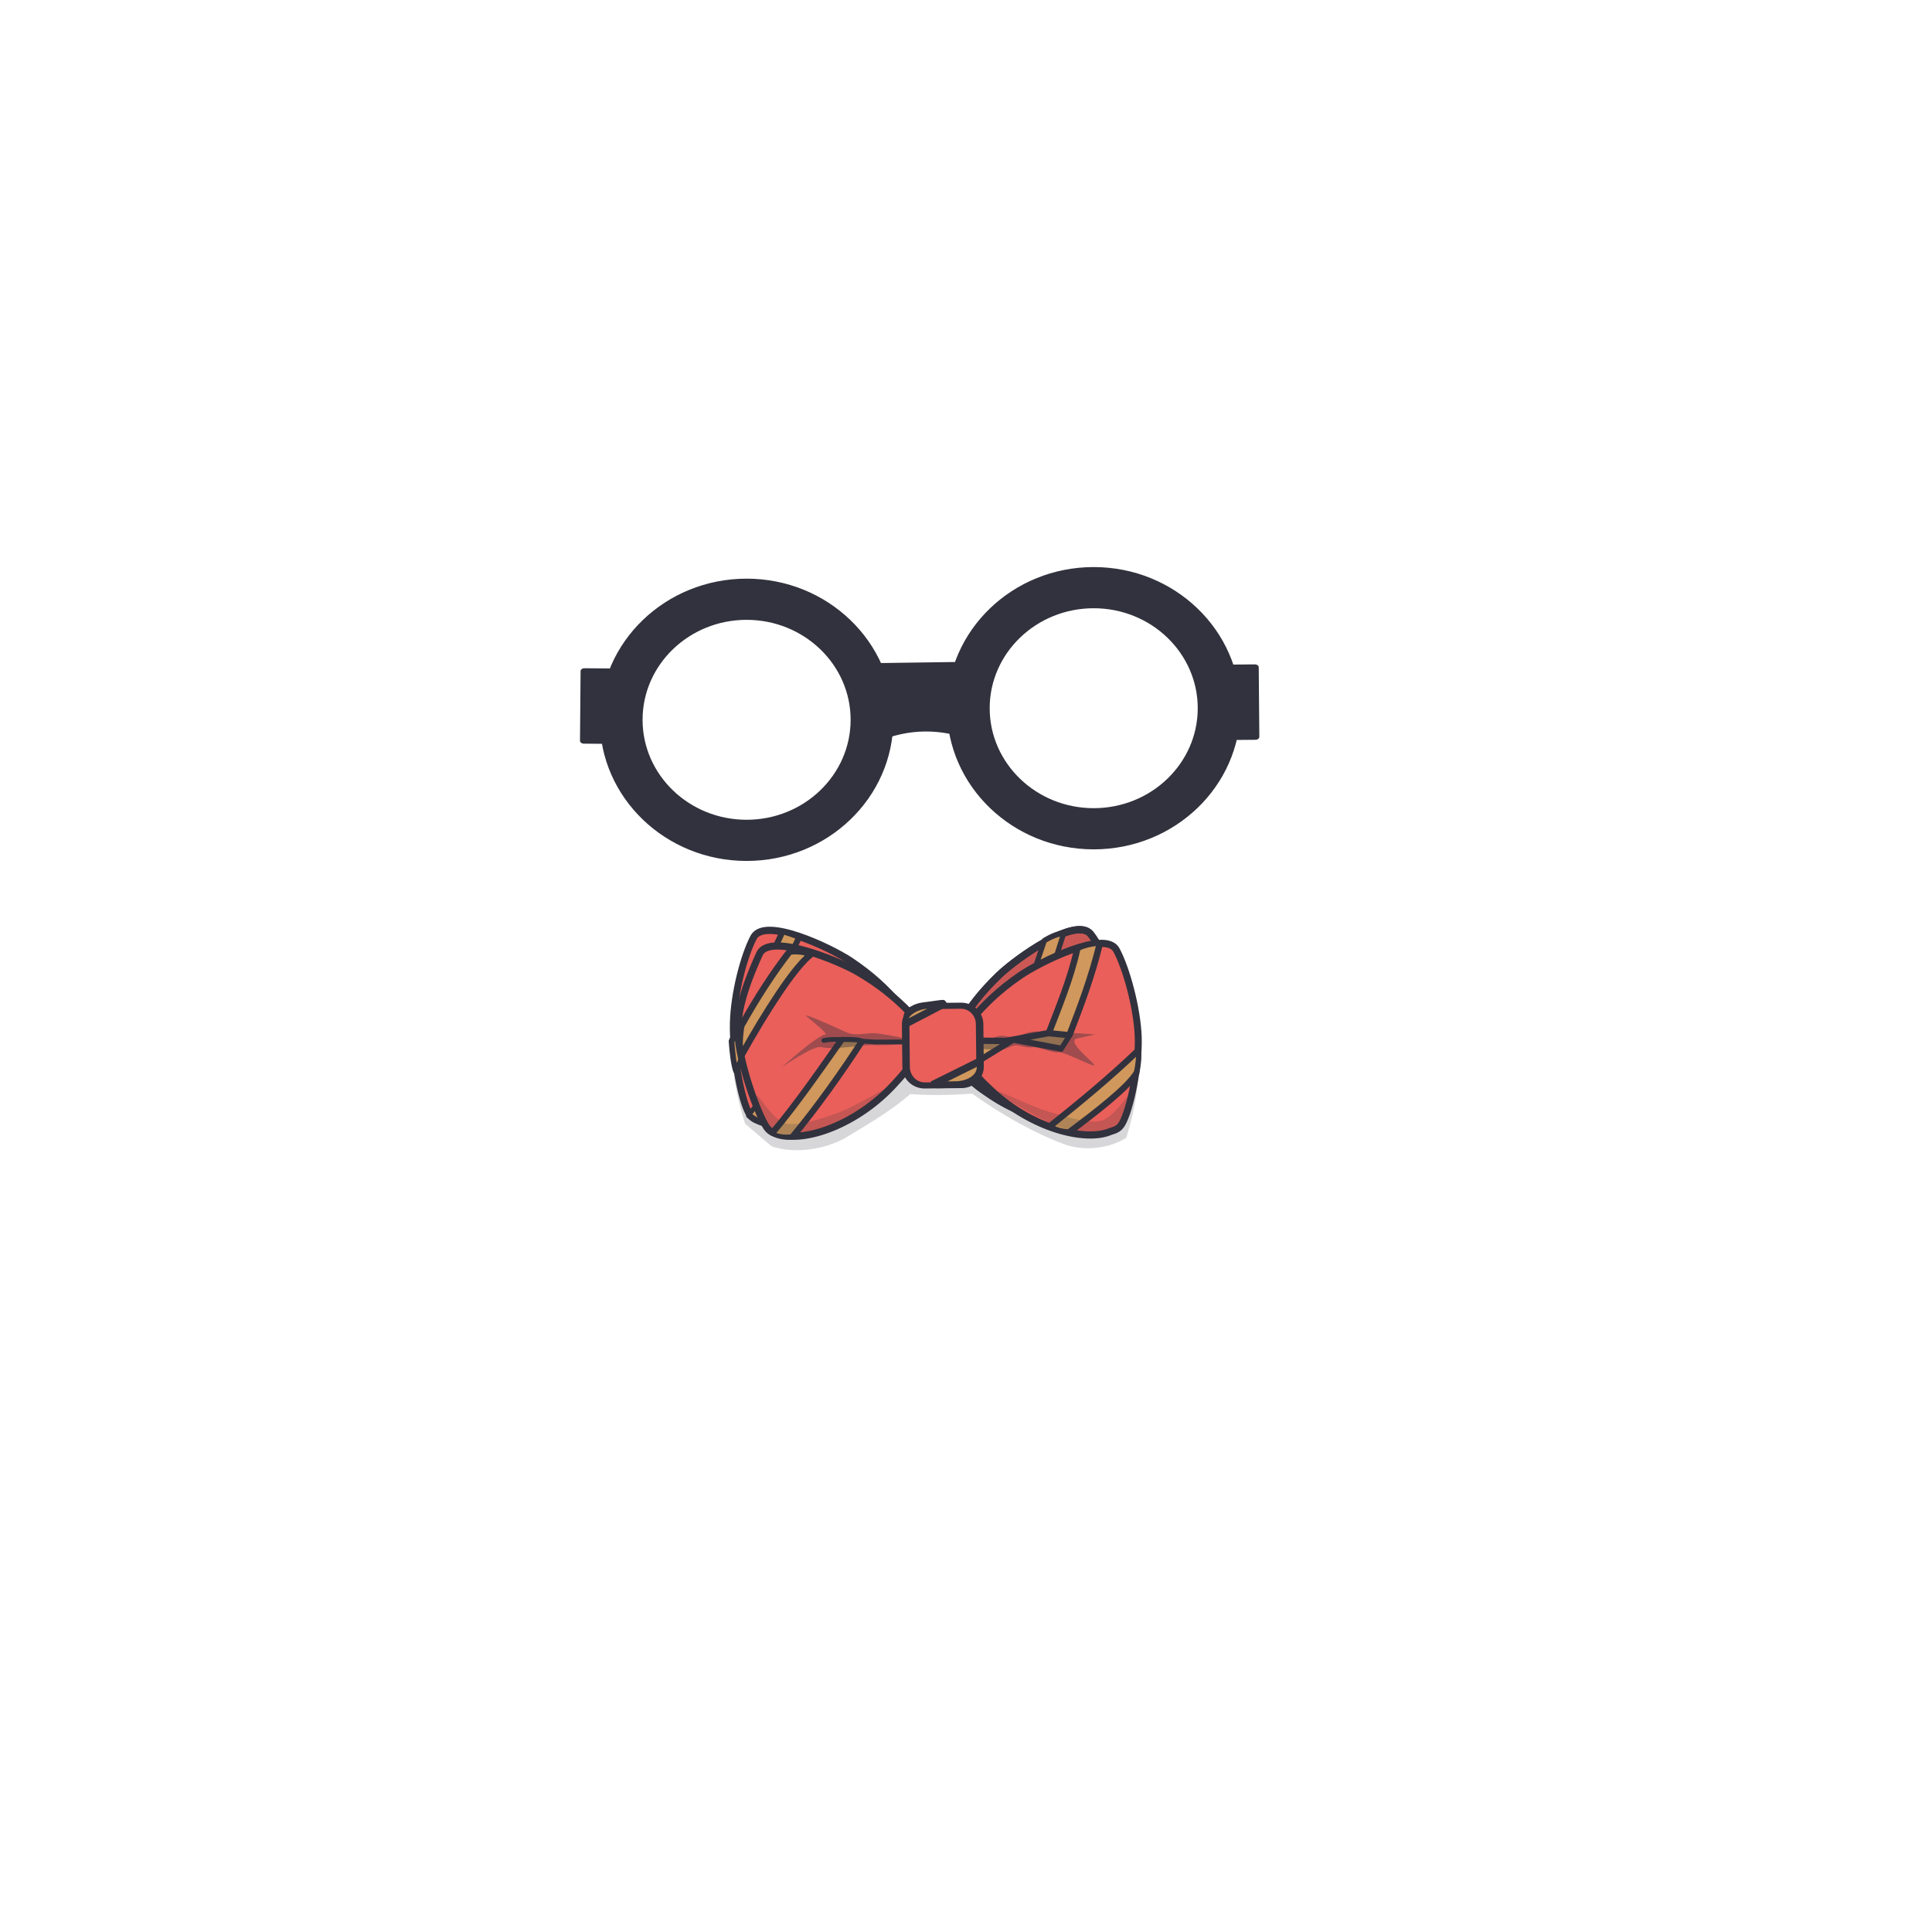 <?xml version="1.0" encoding="UTF-8" standalone="no"?>
<!DOCTYPE svg PUBLIC "-//W3C//DTD SVG 1.1//EN" "http://www.w3.org/Graphics/SVG/1.1/DTD/svg11.dtd">
<svg width="100%" height="100%" viewBox="0 0 3000 3000" version="1.1" xmlns="http://www.w3.org/2000/svg" xmlns:xlink="http://www.w3.org/1999/xlink" xml:space="preserve" xmlns:serif="http://www.serif.com/" style="fill-rule:evenodd;clip-rule:evenodd;stroke-linecap:round;stroke-linejoin:round;stroke-miterlimit:1.5;">
    <g transform="matrix(3.18,0,0,3.259,-618.367,-539.749)">
        <rect x="194.48" y="165.597" width="943.517" height="920.411" style="fill:none;"/>
    </g>
    <g transform="matrix(1,0,0,1,-7,-6)">
        <g transform="matrix(1.156,0,0,1.126,63.3,-116.08)">
            <path d="M954.161,911.053C1060.4,911.053 1146.66,996.189 1146.66,1101.05C1146.66,1205.92 1060.4,1291.05 954.161,1291.05C847.917,1291.05 761.661,1205.92 761.661,1101.05C761.661,996.189 847.917,911.053 954.161,911.053ZM954.161,958.553C1033.84,958.553 1098.54,1022.4 1098.54,1101.05C1098.54,1179.7 1033.84,1243.55 954.161,1243.55C874.478,1243.55 809.786,1179.7 809.786,1101.05C809.786,1022.4 874.478,958.553 954.161,958.553Z" style="fill:rgb(49,50,61);stroke:rgb(49,50,61);stroke-width:9.29px;"/>
        </g>
        <g transform="matrix(1.156,0,0,1.126,602.3,-134.08)">
            <path d="M954.161,911.053C1060.4,911.053 1146.66,996.189 1146.66,1101.05C1146.66,1205.92 1060.4,1291.05 954.161,1291.05C847.917,1291.05 761.661,1205.92 761.661,1101.05C761.661,996.189 847.917,911.053 954.161,911.053ZM954.161,958.553C1033.84,958.553 1098.54,1022.4 1098.54,1101.05C1098.54,1179.7 1033.84,1243.55 954.161,1243.55C874.478,1243.55 809.786,1179.7 809.786,1101.05C809.786,1022.4 874.478,958.553 954.161,958.553Z" style="fill:rgb(49,50,61);stroke:rgb(49,50,61);stroke-width:9.29px;"/>
        </g>
        <g transform="matrix(1,-0.014,0.02,1.399,-22.605,-437.78)">
            <path d="M1519.66,1071.28L1365.66,1071.28L1365.88,1150.56C1417.5,1135.06 1468.82,1135.77 1519.88,1150.56L1519.66,1071.28Z" style="fill:rgb(49,50,61);stroke:rgb(49,50,61);stroke-width:8.72px;"/>
        </g>
        <g transform="matrix(0.006,0.701,-0.911,0.008,2923.36,76.311)">
            <rect x="1365.66" y="1071.28" width="154" height="90" style="fill:rgb(49,50,61);stroke:rgb(49,50,61);stroke-width:13.04px;"/>
        </g>
        <g transform="matrix(-0.006,0.701,0.911,0.008,-53.264,82.311)">
            <rect x="1365.66" y="1071.28" width="154" height="90" style="fill:rgb(49,50,61);stroke:rgb(49,50,61);stroke-width:13.04px;"/>
        </g>
    </g>
    <g transform="matrix(1,0.007,-0.007,1,10.072,-9.856)">
        <path d="M1137.94,1641.5L1768.6,1621.5C1771.97,1673.01 1766.35,1713.33 1751.27,1764.17C1726.41,1780.44 1689.78,1785.94 1657.94,1776.17C1608.4,1758.23 1559.63,1731.29 1511.27,1697.5C1479.27,1700.03 1447.27,1700.93 1415.27,1698.83C1387.69,1723.47 1352.77,1744.54 1313.94,1768.17C1283.96,1784.9 1237.74,1793.83 1200.6,1781.5L1159.27,1746.83C1147.43,1711.62 1140.44,1676.47 1137.94,1641.5Z" style="fill:rgb(49,50,61);fill-opacity:0.192;"/>
        <g id="dp_path014" transform="matrix(1.073,0.654,-0.637,1.123,-654.833,-7086.39)">
            <path d="M4818,4893.35C4792.98,4885.7 4769.68,4881.07 4738.95,4879.99C4709.2,4878.95 4618.92,4888.62 4620.15,4917.41C4621.23,4942.83 4634.05,4987.15 4651.3,5017.56C4668.58,5048.01 4705.85,5090.45 4723.79,5100.12C4731.8,5104.43 4737.87,5101.24 4741.16,5100.69C4775.17,5095.07 4823.07,5044.61 4841.6,4980.24C4846,4964.96 4849.96,4952.27 4847.07,4937.67C4843.45,4919.32 4832.02,4908.7 4818,4893.35Z" style="fill:rgb(234,95,90);stroke:rgb(49,50,61);stroke-width:8.67px;stroke-linecap:butt;stroke-linejoin:miter;stroke-miterlimit:4;"/>
        </g>
        <g transform="matrix(1.604,0.784,-0.665,1.359,-344.007,-2056.66)">
            <path d="M1662.31,1626.14C1657.4,1626.73 1652.38,1627.55 1647.27,1628.52L1650.09,1752.75C1654.57,1761.64 1660.65,1773.04 1665.16,1778.15L1662.31,1626.14Z" style="fill:rgb(208,152,92);stroke:rgb(49,50,61);stroke-width:5.07px;"/>
        </g>
        <g transform="matrix(1.435,1.063,-1.355,1.83,1179.14,-3226.81)">
            <path d="M1665.14,1629.95C1659.26,1628.55 1652.66,1629.15 1646.01,1629.56L1646.31,1754.14C1652.99,1754.3 1658.74,1753.69 1662.81,1751.68L1665.14,1629.95Z" style="fill:rgb(208,152,92);stroke:rgb(49,50,61);stroke-width:4.1px;"/>
        </g>
        <g id="dp_path0141" serif:id="dp_path014" transform="matrix(1.109,0.584,-0.559,1.139,-1195.34,-6816.15)">
            <path d="M4818,4893.35C4792.98,4885.7 4769.68,4881.07 4738.95,4879.99C4709.2,4878.95 4618.92,4888.62 4620.15,4917.41C4621.23,4942.83 4623.67,4986.46 4640.13,5015.48C4657.41,5045.93 4705.85,5090.45 4723.79,5100.12C4731.8,5104.43 4737.87,5101.24 4741.16,5100.69C4775.17,5095.07 4823.07,5044.61 4841.6,4980.24C4846,4964.96 4849.96,4952.27 4847.07,4937.67C4843.45,4919.32 4832.02,4908.7 4818,4893.35Z" style="fill:rgb(234,95,90);stroke:rgb(49,50,61);stroke-width:8.67px;stroke-linecap:butt;stroke-linejoin:miter;stroke-miterlimit:4;"/>
        </g>
        <g id="dp_path0142" serif:id="dp_path014" transform="matrix(-0.937,0.849,0.827,0.981,1956.45,-7297.52)">
            <path d="M4818,4893.35C4792.98,4885.7 4769.68,4881.07 4738.95,4879.99C4709.2,4878.95 4618.92,4888.62 4620.15,4917.41C4621.23,4942.83 4635.72,4987.68 4652.99,5018.13C4670.27,5048.58 4705.85,5090.45 4723.79,5100.12C4731.8,5104.43 4737.87,5101.24 4741.16,5100.69C4775.17,5095.07 4823.07,5044.61 4841.6,4980.24C4846,4964.96 4849.96,4952.27 4847.07,4937.67C4843.45,4919.32 4832.02,4908.7 4818,4893.35Z" style="fill:rgb(234,95,90);stroke:rgb(49,50,61);stroke-width:8.67px;stroke-linecap:butt;stroke-linejoin:miter;stroke-miterlimit:4;"/>
        </g>
        <g id="dp_path0143" serif:id="dp_path014" transform="matrix(-0.937,0.849,0.827,0.981,1956.45,-7297.52)">
            <path d="M4818,4893.35C4792.98,4885.7 4769.68,4881.07 4738.95,4879.99C4709.2,4878.95 4618.92,4888.62 4620.15,4917.41C4621.23,4942.83 4635.72,4987.68 4652.99,5018.13C4670.27,5048.58 4705.85,5090.45 4723.79,5100.12C4731.8,5104.43 4737.87,5101.24 4741.16,5100.69C4775.17,5095.07 4823.07,5044.61 4841.6,4980.24C4846,4964.96 4849.96,4952.27 4847.07,4937.67C4843.45,4919.32 4832.02,4908.7 4818,4893.35Z" style="fill:rgb(49,50,61);fill-opacity:0.161;stroke:rgb(49,50,61);stroke-width:8.67px;stroke-linecap:butt;stroke-linejoin:miter;stroke-miterlimit:4;"/>
        </g>
        <g transform="matrix(1.695,0.561,-0.622,1.878,-157.119,-2522.48)">
            <path d="M1660.89,1617.7C1655.52,1619.89 1651.09,1623.69 1646.99,1628.06L1647.12,1755.32C1653.04,1758.27 1658.63,1759.63 1663.56,1757.67L1660.89,1617.7Z" style="fill:rgb(208,152,92);stroke:rgb(49,50,61);stroke-width:4.45px;"/>
        </g>
        <g id="dp_path0144" serif:id="dp_path014" transform="matrix(-1.054,0.686,0.657,1.084,3372.74,-7026.92)">
            <path d="M4818,4893.35C4792.98,4885.7 4769.68,4881.07 4738.95,4879.99C4709.2,4878.95 4618.92,4888.62 4620.15,4917.41C4621.23,4942.83 4634.91,4991.33 4652.19,5021.78C4669.46,5052.23 4705.85,5090.45 4723.79,5100.12C4731.8,5104.43 4737.87,5101.24 4741.16,5100.69C4775.17,5095.07 4823.07,5044.61 4841.6,4980.24C4846,4964.96 4849.96,4952.27 4847.07,4937.67C4843.45,4919.32 4832.02,4908.7 4818,4893.35Z" style="fill:rgb(234,95,90);stroke:rgb(49,50,61);stroke-width:8.67px;stroke-linecap:butt;stroke-linejoin:miter;stroke-miterlimit:4;"/>
        </g>
        <g transform="matrix(1.157,1.36,-0.964,0.821,1424.38,-1938.41)">
            <path d="M1659.88,1637.29C1656.21,1630.96 1651.18,1622.47 1645.92,1618.34C1648.1,1665.07 1647.89,1712.54 1647.01,1760.23C1652.54,1758.56 1657.69,1753.4 1661.77,1747.19C1663.35,1706.37 1664.87,1656.6 1659.88,1637.29Z" style="fill:rgb(208,152,92);stroke:rgb(49,50,61);stroke-width:5.42px;"/>
        </g>
        <g transform="matrix(1.721,0.475,-0.31,1.125,-662.074,-1146.82)">
            <path d="M1668.15,1615.8C1662.59,1617.76 1654.85,1624.38 1650.49,1630.21C1652.16,1670.85 1648.75,1712.92 1646.31,1754.14L1664.39,1743.84C1666.9,1701.4 1669.18,1663.3 1668.15,1615.8Z" style="fill:rgb(208,152,92);stroke:rgb(49,50,61);stroke-width:5.56px;"/>
        </g>
        <g transform="matrix(0.32,1.756,-1.148,0.21,2987.77,-1640.17)">
            <path d="M1655.24,1615.9L1650.19,1643.57L1650.51,1701.13L1643.82,1755.73L1666.85,1754.32L1650.45,1691.07L1665.48,1630.16L1655.24,1615.9Z" style="fill:rgb(208,152,92);stroke:rgb(49,50,61);stroke-width:5.56px;"/>
        </g>
        <g transform="matrix(1,0.011,-0.011,1,17.209,-15.415)">
            <path d="M1280.97,1617.84C1288.34,1616.28 1295.53,1615.67 1302.58,1615.88L1361,1618.79L1420.6,1617.5" style="fill:none;stroke:rgb(49,50,61);stroke-width:7.32px;"/>
        </g>
        <g transform="matrix(1.457,1.032,-0.725,1.023,76.125,-1742.5)">
            <path d="M1665.44,1603.89C1663.1,1604.09 1656.05,1610.86 1650.27,1617.08C1650.5,1661.06 1651.37,1715.4 1648.69,1761.97C1654.87,1760.95 1660.25,1756.54 1664.94,1750.65C1667.24,1705.22 1667.03,1647.56 1665.44,1603.89Z" style="fill:rgb(208,152,92);stroke:rgb(49,50,61);stroke-width:5.44px;"/>
        </g>
        <g transform="matrix(1.479,1.001,-0.628,0.928,-188.015,-1677.18)">
            <path d="M1662.75,1612.84C1656.4,1614.92 1651.07,1619.77 1646.31,1626.14C1644.98,1662.67 1645.68,1703.13 1648.19,1747.13C1651.78,1759.3 1656.83,1772.94 1662.87,1782.22C1658.77,1709.97 1657.47,1640.9 1662.75,1612.84Z" style="fill:rgb(208,152,92);stroke:rgb(49,50,61);stroke-width:5.63px;"/>
        </g>
        <g transform="matrix(1,0.011,-0.008,0.765,-1.594,372.153)">
            <path d="M1517.23,1616.82C1517.23,1616.82 1540.32,1603.35 1563.7,1593.49C1574.44,1588.96 1581.91,1595.65 1590.56,1594.31C1597.92,1593.16 1611.36,1582.17 1622.63,1582.04C1662.11,1581.56 1715.9,1585.95 1715.9,1585.95C1715.9,1585.95 1704.33,1589.42 1688.16,1594.65C1669.89,1600.55 1715.91,1643.5 1715.66,1648.39C1715.41,1653.35 1667.52,1620.98 1659.17,1623.32C1650.66,1625.7 1627.26,1612.27 1619.51,1614.21C1609.79,1616.65 1599.1,1609.86 1592.56,1610.87C1585.1,1612.03 1577.36,1620.99 1567.34,1620.76C1543.14,1620.18 1517.23,1616.82 1517.23,1616.82Z" style="fill:rgb(49,50,61);fill-opacity:0.396;"/>
        </g>
        <g transform="matrix(1.054,0.13,-0.123,0.992,-147.725,-181.476)">
            <path d="M1487.19,1659.93C1487.19,1659.93 1531.74,1604.06 1544.26,1600.53C1548.34,1599.38 1517.99,1579.96 1514.08,1577.22C1504.21,1570.29 1549,1584.98 1574.4,1593.25C1587.92,1597.66 1604.42,1589.87 1613.59,1589.05C1635.18,1587.11 1691.19,1594.11 1691.19,1594.11C1691.19,1594.11 1634.98,1605.81 1614.71,1607.63C1598.82,1609.06 1561.29,1623.02 1540.1,1621.14C1528.4,1620.11 1487.19,1659.93 1487.19,1659.93Z" style="fill:rgb(49,50,61);fill-opacity:0.396;"/>
        </g>
        <path d="M1176.77,1702.83C1174.1,1705.5 1188.44,1753.17 1206.77,1761.83C1225.1,1770.5 1263.77,1765.17 1286.77,1754.83C1309.21,1744.75 1334.1,1729.33 1350.77,1717.83C1363.99,1708.72 1394.77,1684 1386.77,1685.83C1378.77,1687.67 1330.1,1718.83 1302.77,1728.83C1277.17,1738.2 1243.77,1750.17 1222.77,1745.83C1202.21,1741.59 1179.44,1700.17 1176.77,1702.83Z" style="fill:rgb(49,50,61);fill-opacity:0.2;"/>
        <g transform="matrix(-1,0.023,0.021,0.916,2897.04,111.151)">
            <path d="M1176.77,1702.83C1174.1,1705.5 1188.44,1753.17 1206.77,1761.83C1225.1,1770.5 1263.77,1765.17 1286.77,1754.83C1309.21,1744.75 1334.91,1728.22 1350.77,1717.83C1361.96,1710.5 1389.91,1690.68 1381.91,1692.51C1373.91,1694.34 1329.3,1719.95 1302.77,1728.83C1276.92,1737.5 1243.77,1750.17 1222.77,1745.83C1202.21,1741.59 1179.44,1700.17 1176.77,1702.83Z" style="fill:rgb(49,50,61);fill-opacity:0.2;"/>
        </g>
        <g transform="matrix(1.305,-0.023,0.019,1.062,-475.101,-40.832)">
            <path d="M1507.67,1567.59C1507.67,1552.66 1497.81,1540.55 1485.67,1540.55L1441.67,1540.55C1429.53,1540.55 1419.67,1552.66 1419.67,1567.59L1419.67,1629.52C1419.67,1644.44 1429.53,1656.55 1441.67,1656.55L1485.67,1656.55C1497.81,1656.55 1507.67,1644.44 1507.67,1629.52L1507.67,1567.59Z" style="fill:rgb(234,95,90);stroke:rgb(49,50,61);stroke-width:8.91px;"/>
        </g>
        <g transform="matrix(0.907,1.538,-0.405,0.239,682.392,-1279.07)">
            <path d="M1656.84,1638.67L1650.62,1623.33L1647.67,1793.95C1649.23,1791 1653.26,1756.97 1658.18,1724.94C1662.95,1693.84 1663.53,1653.78 1656.84,1638.67Z" style="fill:rgb(208,152,92);stroke:rgb(49,50,61);stroke-width:6.42px;"/>
        </g>
        <g transform="matrix(-0.626,-1.049,0.358,-0.214,1858.06,3669.67)">
            <path d="M1656.84,1638.67L1650.62,1623.33L1647.67,1793.95C1649.23,1791 1653.26,1756.97 1658.18,1724.94C1662.95,1693.84 1663.53,1653.78 1656.84,1638.67Z" style="fill:rgb(208,152,92);stroke:rgb(49,50,61);stroke-width:9.19px;"/>
        </g>
    </g>
</svg>
